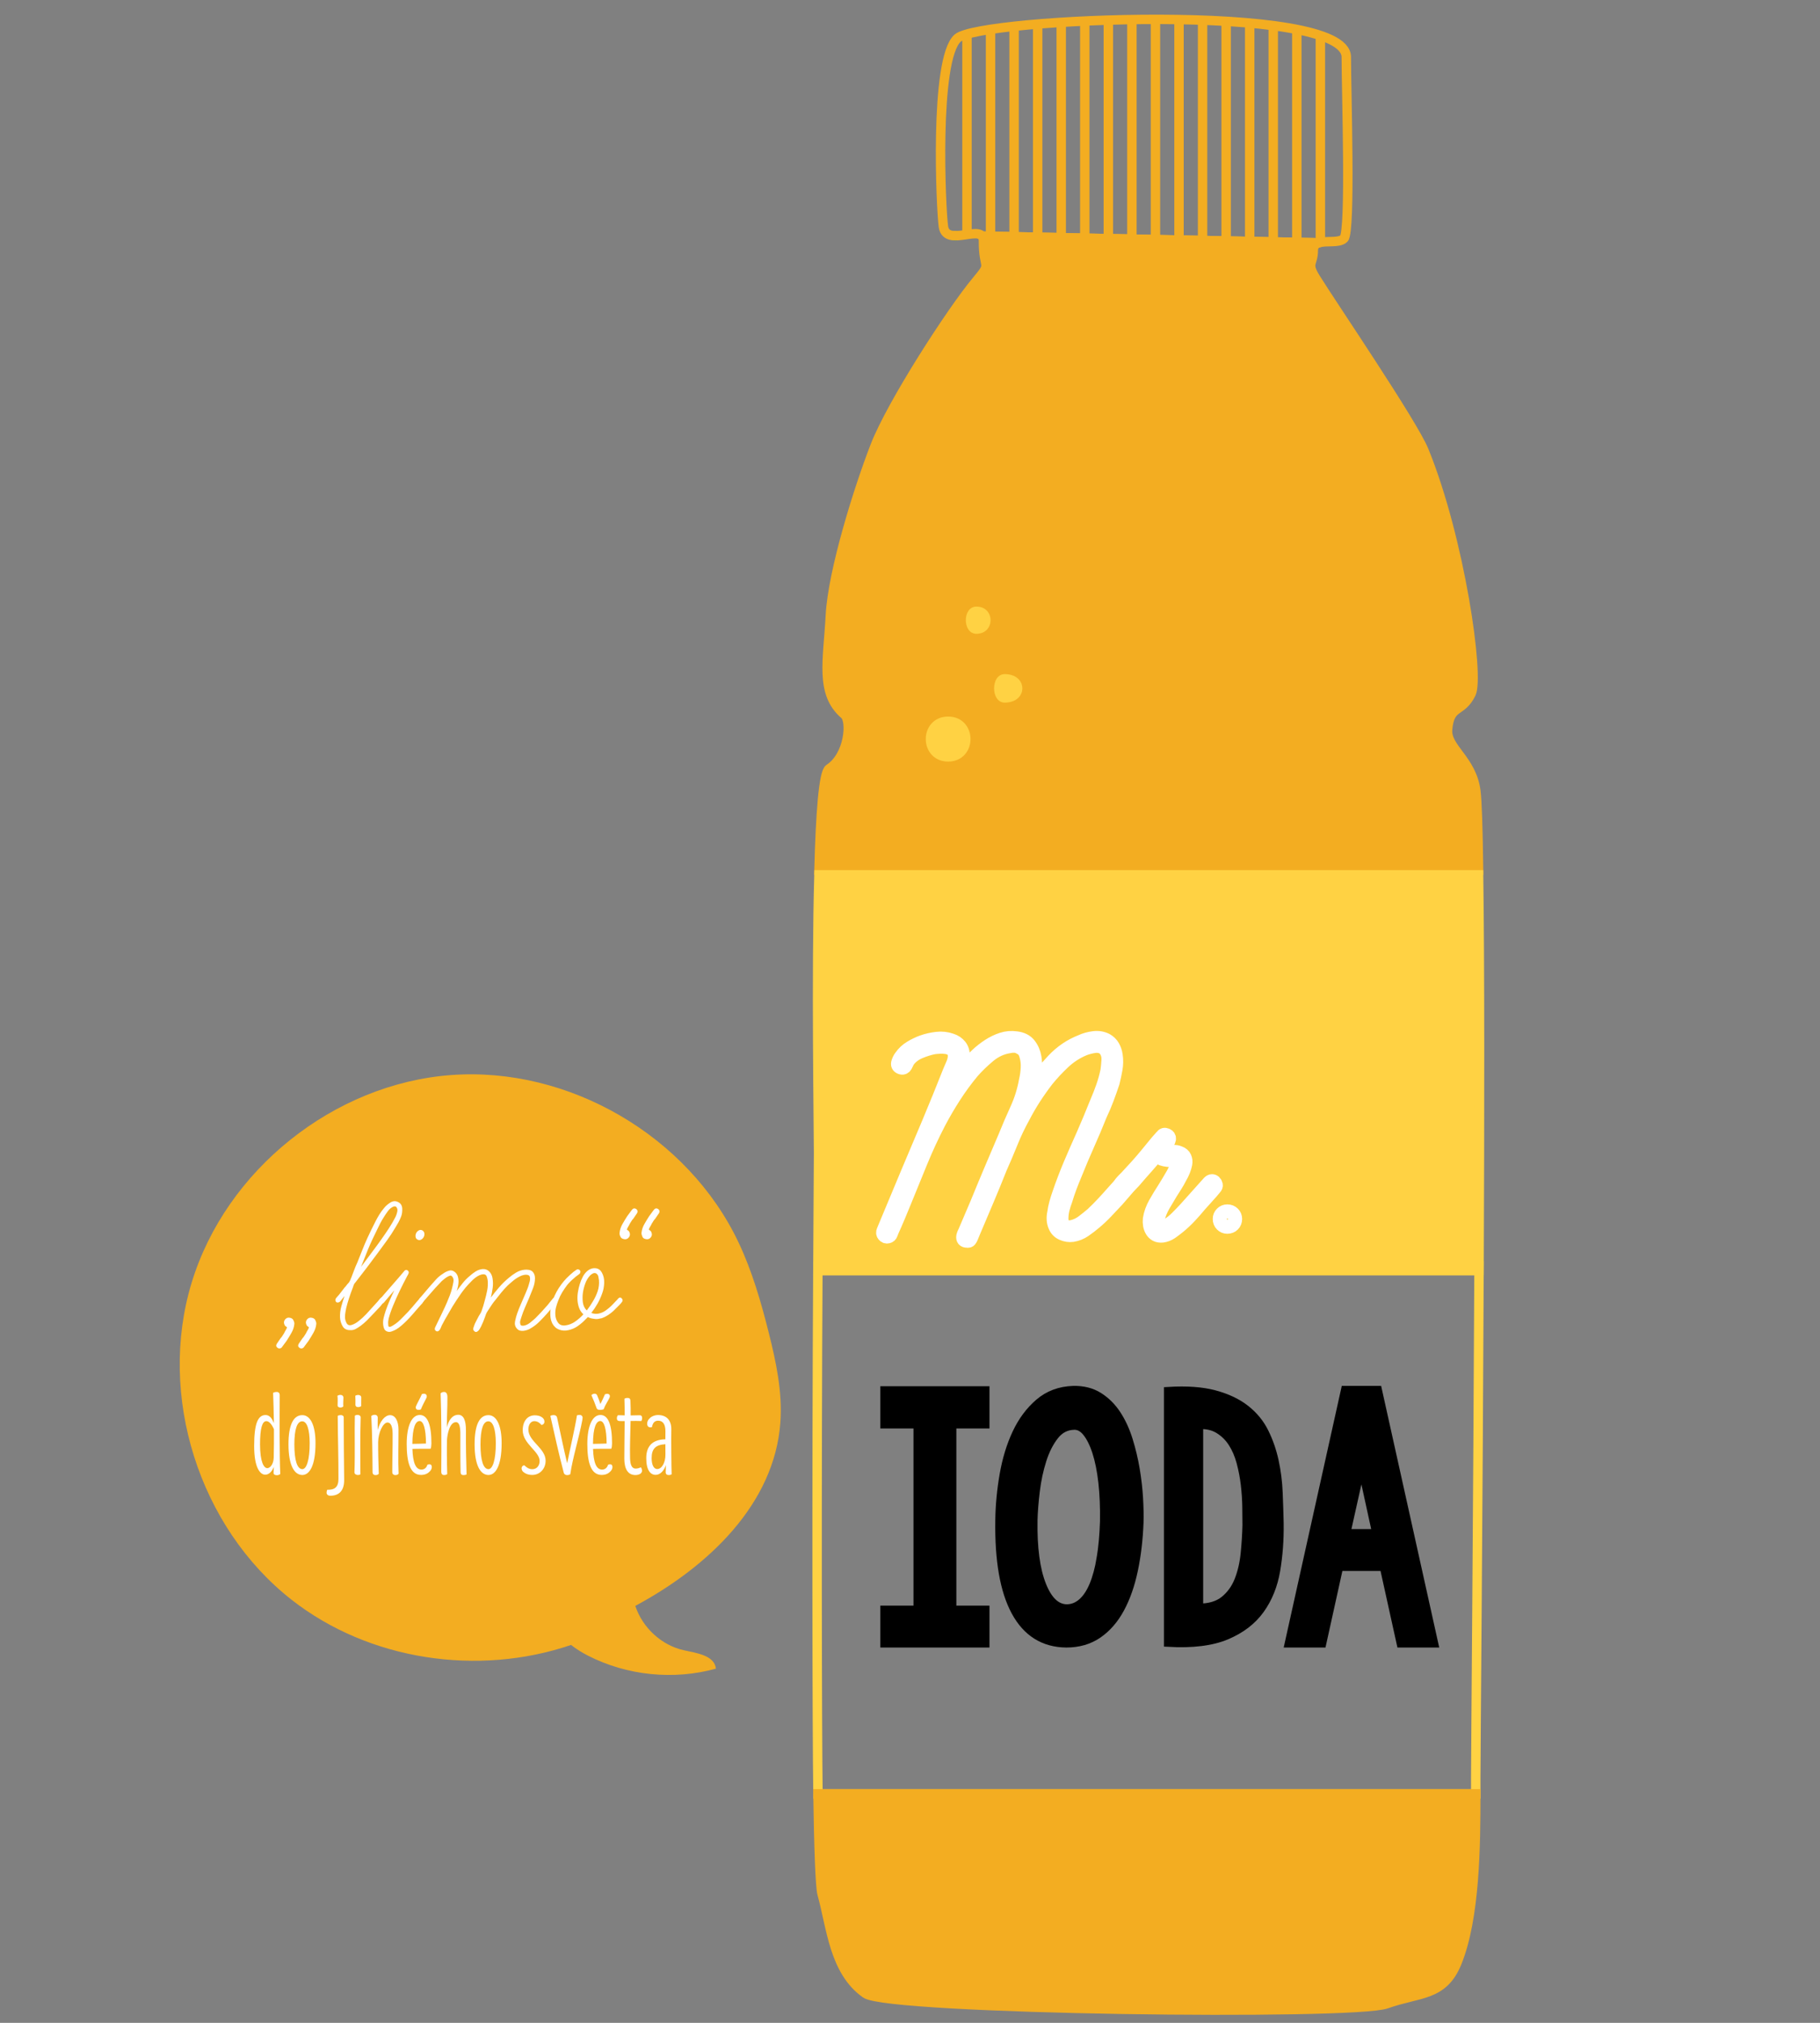 <?xml version="1.0" encoding="UTF-8" standalone="no"?>
<!-- Created with Inkscape (http://www.inkscape.org/) -->

<svg
   xmlns:dc="http://purl.org/dc/elements/1.1/"
   xmlns:cc="http://creativecommons.org/ns#"
   xmlns:rdf="http://www.w3.org/1999/02/22-rdf-syntax-ns#"
   xmlns:svg="http://www.w3.org/2000/svg"
   xmlns="http://www.w3.org/2000/svg"
   version="1.1"
   width="450"
   height="500"
   viewBox="0 0 450 500"
   enable-background="new 0 0 450 500"
   id="svg2">
  <rect x="0" y="0" width="450" height="500" fill="#808080" stroke="none"/>
  <defs
     id="defs4312">
    <clipPath
       id="clipPath248">
      <path
         d="M 0,560 960,560 960,0 0,0 0,560 z"
         id="path250" />
    </clipPath>
    <clipPath
       id="clipPath212">
      <path
         d="M 0,560 960,560 960,0 0,0 0,560 z"
         id="path214" />
    </clipPath>
    <clipPath
       id="clipPath168">
      <path
         d="M 0,560 960,560 960,0 0,0 0,560 z"
         id="path170" />
    </clipPath>
    <clipPath
       id="clipPath140">
      <path
         d="M 0,560 960,560 960,0 0,0 0,560 z"
         id="path142" />
    </clipPath>
    <clipPath
       id="clipPath16">
      <path
         d="M 0,560 960,560 960,0 0,0 0,560 z"
         id="path18" />
    </clipPath>
  </defs>
  <g
     transform="matrix(0.932,0,0,0.932,0.671,-450.379)"
     id="layer1">
    <g
       transform="matrix(1.25,0,0,-1.25,-162.935,1118.992)"
       clip-path="url(#clipPath16)"
       id="g14">
      <g
         transform="translate(348.167,432.167)"
         id="g20">
        <path
           d="M 0,0 C -12.333,-12.5 -15.833,-47.391 -15.833,-63.833"
           id="path22"
           style="fill:none;stroke:#54e900;stroke-width:2;stroke-linecap:butt;stroke-linejoin:miter;stroke-miterlimit:10;stroke-opacity:1;stroke-dasharray:none" />
      </g>
      <g
         transform="translate(316,353)"
         id="g24">
        <path
           d="M 0,0 116,0"
           id="path26"
           style="fill:none;stroke:#54e900;stroke-width:2;stroke-linecap:butt;stroke-linejoin:miter;stroke-miterlimit:10;stroke-opacity:1;stroke-dasharray:none" />
      </g>
      <g
         transform="translate(333.079,458.61)"
         id="g28">
        <path
           d="M 0,0 -1.183,0.024 C -0.816,-0.027 -0.416,-0.028 0,0 z"
           id="path30"
           style="fill:none;stroke:#54e900;stroke-width:2;stroke-linecap:butt;stroke-linejoin:miter;stroke-miterlimit:10;stroke-opacity:1;stroke-dasharray:none" />
      </g>
      <g
         transform="translate(443,340.75)"
         id="g32">
        <path
           d="m 0,0 c -0.854,6.747 -6.373,9.142 -6,13.125 0.5,5.333 2.94,3.322 5,7.562 1.782,3.667 -2.333,32.698 -10,51.532 -2.385,5.858 -19.409,30.821 -23.002,36.623 -2.057,3.322 -0.498,2.9 -0.498,5.9 0,0.915 0.468,1.366 1.157,1.592 l -71.442,1.421 c 0.184,-0.232 0.289,-0.554 0.285,-1.006 -0.061,-6.343 1.964,-4.346 -1.5,-8.499 -5.319,-6.378 -18,-26 -21.5,-35 -3.5,-9 -9,-26.5 -9.5,-36 -0.5,-9.5 -2.25,-16.5 3,-21 1.599,-1.371 0.967,-8.767 -3.25,-11.5 -1.204,-0.78 -1.843,-9.5 -2.165,-21.5 l 139.988,0 C 0.45,-7.75 0.265,-2.093 0,0"
           id="path34"
           style="fill:#f3ad21;fill-opacity:1;fill-rule:nonzero;stroke:none" />
      </g>
      <g
         transform="translate(443,340.75)"
         id="g36">
        <path
           d="m 0,0 c -0.854,6.747 -6.373,9.142 -6,13.125 0.5,5.333 2.94,3.322 5,7.562 1.782,3.667 -2.333,32.698 -10,51.532 -2.385,5.858 -19.409,30.821 -23.002,36.623 -2.057,3.322 -0.498,2.9 -0.498,5.9 0,0.915 0.468,1.366 1.157,1.592 l -71.442,1.421 c 0.184,-0.232 0.289,-0.554 0.285,-1.006 -0.061,-6.343 1.964,-4.346 -1.5,-8.499 -5.319,-6.378 -18,-26 -21.5,-35 -3.5,-9 -9,-26.5 -9.5,-36 -0.5,-9.5 -2.25,-16.5 3,-21 1.599,-1.371 0.967,-8.767 -3.25,-11.5 -1.204,-0.78 -1.843,-9.5 -2.165,-21.5 l 139.988,0 C 0.45,-7.75 0.265,-2.093 0,0 z"
           id="path38"
           style="fill:none;stroke:#f3ad21;stroke-width:2;stroke-linecap:butt;stroke-linejoin:miter;stroke-miterlimit:10;stroke-opacity:1;stroke-dasharray:none" />
      </g>
      <g
         transform="translate(415,458)"
         id="g40">
        <path
           d="m 0,0 c 1.5,1.5 0.5,31.429 0.5,38.5 0,11.75 -77.798,8.231 -82.5,4 -5,-4.5 -3.518,-36.503 -3,-40 0.185,-1.248 0.925,-1.733 1.896,-1.867 l 1.184,-0.024 c 1.99,0.133 4.336,0.906 5.135,-0.102 l 71.442,-1.42 C -3.773,-0.397 -1.043,-1.043 0,0 z"
           id="path42"
           style="fill:none;stroke:#f3ad21;stroke-width:2;stroke-linecap:butt;stroke-linejoin:miter;stroke-miterlimit:10;stroke-opacity:1;stroke-dasharray:none" />
      </g>
      <g
         transform="translate(303.372,128)"
         id="g44">
        <path
           d="m 0,0 139.608,0 c -0.001,2 -0.003,2.397 -0.003,3.51 0,4.943 0.475,57.49 0.698,108.49 L -0.016,112 C -0.292,65 -0.182,13.002 0,0 z"
           id="path46"
           style="fill:none;stroke:#ffd243;stroke-width:2;stroke-linecap:butt;stroke-linejoin:miter;stroke-miterlimit:10;stroke-opacity:1;stroke-dasharray:none" />
      </g>
      <g
         transform="translate(303.585,323)"
         id="g48">
        <path
           d="m 0,0 c -0.606,-21 -0.085,-53.447 -0.085,-59 0,-2.009 -0.068,-11 -0.145,-25 l 140.319,0 c 0.142,33 0.174,65 -0.101,84 L 0,0 z"
           id="path50"
           style="fill:#ffd243;fill-opacity:1;fill-rule:nonzero;stroke:none" />
      </g>
      <g
         transform="translate(303.585,323)"
         id="g52">
        <path
           d="m 0,0 c -0.606,-21 -0.085,-53.447 -0.085,-59 0,-2.009 -0.068,-11 -0.145,-25 l 140.319,0 c 0.142,33 0.174,65 -0.101,84 L 0,0 z"
           id="path54"
           style="fill:none;stroke:#ffd243;stroke-width:2;stroke-linecap:butt;stroke-linejoin:miter;stroke-miterlimit:10;stroke-opacity:1;stroke-dasharray:none" />
      </g>
      <g
         transform="translate(304.25,106.75)"
         id="g56">
        <path
           d="m 0,0 c 1.956,-7 2.5,-16.375 9.25,-21.125 4.941,-3.477 103.5,-4.687 110.5,-2.187 7,2.5 12.056,1.508 15,8.781 3.839,9.484 3.987,24.781 3.98,35.781 l -139.608,0 C -0.708,10.25 -0.43,1.54 0,0"
           id="path58"
           style="fill:#f3ad21;fill-opacity:1;fill-rule:nonzero;stroke:none" />
      </g>
      <g
         transform="translate(304.25,106.75)"
         id="g60">
        <path
           d="m 0,0 c 1.956,-7 2.5,-16.375 9.25,-21.125 4.941,-3.477 103.5,-4.687 110.5,-2.187 7,2.5 12.056,1.508 15,8.781 3.839,9.484 3.987,24.781 3.98,35.781 l -139.608,0 C -0.708,10.25 -0.43,1.54 0,0 z"
           id="path62"
           style="fill:none;stroke:#f3ad21;stroke-width:2;stroke-linecap:butt;stroke-linejoin:miter;stroke-miterlimit:10;stroke-opacity:1;stroke-dasharray:none" />
      </g>
      <g
         transform="translate(335,502)"
         id="g64">
        <path
           d="M 0,0 0,-43"
           id="path66"
           style="fill:none;stroke:#f3ad21;stroke-width:2;stroke-linecap:butt;stroke-linejoin:miter;stroke-miterlimit:10;stroke-opacity:1;stroke-dasharray:none" />
      </g>
      <g
         transform="translate(340,502)"
         id="g68">
        <path
           d="M 0,0 0,-44"
           id="path70"
           style="fill:none;stroke:#f3ad21;stroke-width:2;stroke-linecap:butt;stroke-linejoin:miter;stroke-miterlimit:10;stroke-opacity:1;stroke-dasharray:none" />
      </g>
      <g
         transform="translate(345,503)"
         id="g72">
        <path
           d="M 0,0 0,-45"
           id="path74"
           style="fill:none;stroke:#f3ad21;stroke-width:2;stroke-linecap:butt;stroke-linejoin:miter;stroke-miterlimit:10;stroke-opacity:1;stroke-dasharray:none" />
      </g>
      <g
         transform="translate(350,504)"
         id="g76">
        <path
           d="M 0,0 0,-46"
           id="path78"
           style="fill:none;stroke:#f3ad21;stroke-width:2;stroke-linecap:butt;stroke-linejoin:miter;stroke-miterlimit:10;stroke-opacity:1;stroke-dasharray:none" />
      </g>
      <g
         transform="translate(355,504)"
         id="g80">
        <path
           d="M 0,0 0,-46"
           id="path82"
           style="fill:none;stroke:#f3ad21;stroke-width:2;stroke-linecap:butt;stroke-linejoin:miter;stroke-miterlimit:10;stroke-opacity:1;stroke-dasharray:none" />
      </g>
      <g
         transform="translate(360,504)"
         id="g84">
        <path
           d="M 0,0 0,-46"
           id="path86"
           style="fill:none;stroke:#f3ad21;stroke-width:2;stroke-linecap:butt;stroke-linejoin:miter;stroke-miterlimit:10;stroke-opacity:1;stroke-dasharray:none" />
      </g>
      <g
         transform="translate(365,504)"
         id="g88">
        <path
           d="M 0,0 0,-46"
           id="path90"
           style="fill:none;stroke:#f3ad21;stroke-width:2;stroke-linecap:butt;stroke-linejoin:miter;stroke-miterlimit:10;stroke-opacity:1;stroke-dasharray:none" />
      </g>
      <g
         transform="translate(370,504)"
         id="g92">
        <path
           d="M 0,0 0,-46"
           id="path94"
           style="fill:none;stroke:#f3ad21;stroke-width:2;stroke-linecap:butt;stroke-linejoin:miter;stroke-miterlimit:10;stroke-opacity:1;stroke-dasharray:none" />
      </g>
      <g
         transform="translate(375,504)"
         id="g96">
        <path
           d="M 0,0 0,-46"
           id="path98"
           style="fill:none;stroke:#f3ad21;stroke-width:2;stroke-linecap:butt;stroke-linejoin:miter;stroke-miterlimit:10;stroke-opacity:1;stroke-dasharray:none" />
      </g>
      <g
         transform="translate(380,504)"
         id="g100">
        <path
           d="M 0,0 0,-46"
           id="path102"
           style="fill:none;stroke:#f3ad21;stroke-width:2;stroke-linecap:butt;stroke-linejoin:miter;stroke-miterlimit:10;stroke-opacity:1;stroke-dasharray:none" />
      </g>
      <g
         transform="translate(385,504)"
         id="g104">
        <path
           d="M 0,0 0,-46"
           id="path106"
           style="fill:none;stroke:#f3ad21;stroke-width:2;stroke-linecap:butt;stroke-linejoin:miter;stroke-miterlimit:10;stroke-opacity:1;stroke-dasharray:none" />
      </g>
      <g
         transform="translate(390,504)"
         id="g108">
        <path
           d="M 0,0 0,-47"
           id="path110"
           style="fill:none;stroke:#f3ad21;stroke-width:2;stroke-linecap:butt;stroke-linejoin:miter;stroke-miterlimit:10;stroke-opacity:1;stroke-dasharray:none" />
      </g>
      <g
         transform="translate(395,504)"
         id="g112">
        <path
           d="M 0,0 0,-47"
           id="path114"
           style="fill:none;stroke:#f3ad21;stroke-width:2;stroke-linecap:butt;stroke-linejoin:miter;stroke-miterlimit:10;stroke-opacity:1;stroke-dasharray:none" />
      </g>
      <g
         transform="translate(400,503)"
         id="g116">
        <path
           d="M 0,0 0,-46"
           id="path118"
           style="fill:none;stroke:#f3ad21;stroke-width:2;stroke-linecap:butt;stroke-linejoin:miter;stroke-miterlimit:10;stroke-opacity:1;stroke-dasharray:none" />
      </g>
      <g
         transform="translate(405,502)"
         id="g120">
        <path
           d="M 0,0 0,-45"
           id="path122"
           style="fill:none;stroke:#f3ad21;stroke-width:2;stroke-linecap:butt;stroke-linejoin:miter;stroke-miterlimit:10;stroke-opacity:1;stroke-dasharray:none" />
      </g>
      <g
         transform="translate(410,501)"
         id="g124">
        <path
           d="M 0,0 0,-44"
           id="path126"
           style="fill:none;stroke:#f3ad21;stroke-width:2;stroke-linecap:butt;stroke-linejoin:miter;stroke-miterlimit:10;stroke-opacity:1;stroke-dasharray:none" />
      </g>
      <g
         transform="translate(292.909,225.911)"
         id="g128">
        <path
           d="m 0,0 c -1.644,6.535 -3.528,13.048 -6.418,19.135 -10.716,22.576 -36.056,37.312 -60.978,35.463 -24.921,-1.85 -47.807,-20.167 -55.074,-44.077 -7.266,-23.91 1.56,-51.863 21.238,-67.267 16.453,-12.879 39.599,-16.278 59.292,-9.569 1.118,-0.88 2.35,-1.639 3.586,-2.27 8.292,-4.24 18.187,-5.245 27.163,-2.759 -0.309,2.795 -4.043,3.299 -6.791,3.899 -4.766,1.041 -8.8,4.799 -10.323,9.415 15.513,8.325 29.515,21.616 30.786,38.868 C 2.956,-12.71 1.578,-6.274 0,0"
           id="path130"
           style="fill:#f3ad21;fill-opacity:1;fill-rule:nonzero;stroke:none" />
      </g>
    </g>
    <g
       transform="matrix(1.25,0,0,-1.25,-162.935,1118.992)"
       clip-path="url(#clipPath140)"
       id="g138">
      <g
         transform="translate(338.774,160.047)"
         id="g144"
         style="fill:#000000;fill-opacity:1">
        <path
           d="m 0,0 0,6.891 -7.031,0 0,39.586 7.031,0 0,6.961 -21.164,0 0,-6.961 7.031,0 0,-39.586 -7.031,0 0,-6.891 L 0,0 z"
           id="path146"
           style="fill:#000000;fill-opacity:1;stroke:#000000;stroke-width:2;stroke-linecap:butt;stroke-linejoin:miter;stroke-miterlimit:10;stroke-opacity:1;stroke-dasharray:none" />
      </g>
      <g
         transform="translate(371.364,190.774)"
         id="g148"
         style="fill:#000000;fill-opacity:1">
        <path
           d="m 0,0 c -0.118,1.969 -0.352,3.996 -0.703,6.082 -0.352,2.085 -0.844,4.148 -1.477,6.188 -0.633,2.039 -1.466,3.843 -2.496,5.414 -1.032,1.569 -2.297,2.823 -3.797,3.761 -1.501,0.937 -3.281,1.383 -5.343,1.336 -2.813,-0.094 -5.204,-0.984 -7.172,-2.672 -1.969,-1.687 -3.563,-3.832 -4.782,-6.433 -1.219,-2.602 -2.109,-5.52 -2.671,-8.754 -0.563,-3.235 -0.869,-6.422 -0.914,-9.563 -0.141,-8.531 0.984,-15 3.375,-19.406 2.39,-4.407 5.952,-6.633 10.687,-6.68 2.577,0 4.804,0.644 6.68,1.934 1.874,1.289 3.433,3.082 4.675,5.379 1.242,2.296 2.191,5.003 2.848,8.121 0.656,3.117 1.055,6.48 1.195,10.09 C 0.151,-3.704 0.116,-1.969 0,0 z m -7.84,-12.727 c -0.376,-2.297 -0.903,-4.253 -1.582,-5.871 -0.68,-1.617 -1.512,-2.847 -2.496,-3.691 -0.984,-0.844 -2.086,-1.266 -3.305,-1.266 -2.25,0.047 -4.032,1.734 -5.343,5.063 -1.313,3.327 -1.923,7.921 -1.829,13.781 0.046,1.828 0.211,3.902 0.493,6.223 0.281,2.32 0.749,4.511 1.406,6.574 0.656,2.062 1.535,3.797 2.637,5.203 1.1,1.406 2.496,2.132 4.183,2.18 1.03,0.046 1.957,-0.434 2.778,-1.442 0.819,-1.008 1.522,-2.414 2.109,-4.218 0.585,-1.806 1.019,-3.962 1.301,-6.469 0.281,-2.508 0.397,-5.262 0.351,-8.262 -0.094,-2.907 -0.328,-5.508 -0.703,-7.805 z"
           id="path150"
           style="fill:#000000;fill-opacity:1;stroke:#000000;stroke-width:2;stroke-linecap:butt;stroke-linejoin:miter;stroke-miterlimit:10;stroke-opacity:1;stroke-dasharray:none" />
      </g>
      <g
         transform="translate(377.798,160.188)"
         id="g152"
         style="fill:#000000;fill-opacity:1">
        <path
           d="m 0,0 c 5.062,-0.281 9.128,0.222 12.199,1.512 3.07,1.288 5.449,3.105 7.137,5.449 1.687,2.343 2.8,5.098 3.34,8.262 0.538,3.164 0.784,6.48 0.738,9.949 -0.047,2.109 -0.118,4.3 -0.211,6.574 -0.095,2.273 -0.376,4.488 -0.844,6.645 -0.469,2.155 -1.172,4.183 -2.109,6.082 C 19.312,46.371 17.976,48 16.242,49.359 14.507,50.718 12.328,51.75 9.703,52.453 7.077,53.156 3.843,53.39 0,53.156 L 0,0 z m 6.328,46.055 c 0.141,0 0.187,0.011 0.141,0.035 -0.048,0.023 -0.106,0.046 -0.176,0.07 -0.07,0.023 -0.118,0.035 -0.141,0.035 l 0.176,0 c 1.688,0.094 3.129,-0.223 4.324,-0.949 1.196,-0.727 2.18,-1.687 2.953,-2.883 0.774,-1.195 1.372,-2.578 1.793,-4.148 0.422,-1.571 0.727,-3.164 0.914,-4.781 0.187,-1.618 0.292,-3.177 0.317,-4.676 0.023,-1.501 0.035,-2.813 0.035,-3.938 C 16.617,22.852 16.488,20.824 16.277,18.738 16.066,16.652 15.62,14.753 14.941,13.043 14.261,11.332 13.242,9.925 11.883,8.824 10.522,7.722 8.671,7.172 6.328,7.172 l 0,38.883 z"
           id="path154"
           style="fill:#000000;fill-opacity:1;stroke:#000000;stroke-width:2;stroke-linecap:butt;stroke-linejoin:miter;stroke-miterlimit:10;stroke-opacity:1;stroke-dasharray:none" />
      </g>
      <g
         transform="translate(422.095,213.555)"
         id="g156"
         style="fill:#000000;fill-opacity:1">
        <path
           d="m 0,0 -6.75,0 -11.883,-53.508 6.82,0 3.586,16.242 9.704,0 3.585,-16.242 6.821,0 L 0,0 z m -3.375,-15.258 3.305,-15.117 -6.68,0 3.375,15.117 z"
           id="path158"
           style="fill:#000000;fill-opacity:1;stroke:#000000;stroke-width:2;stroke-linecap:butt;stroke-linejoin:miter;stroke-miterlimit:10;stroke-opacity:1;stroke-dasharray:none" />
      </g>
    </g>
    <g
       transform="matrix(1.25,0,0,-1.25,-162.935,1118.992)"
       clip-path="url(#clipPath168)"
       id="g166">
      <g
         transform="translate(368.783,257.474)"
         id="g172">
        <path
           d="m 0,0 c -0.336,0.288 -0.625,0.324 -0.864,0.108 -0.241,-0.216 -0.48,-0.444 -0.72,-0.684 l -1.296,-1.44 c -0.673,-0.769 -1.368,-1.537 -2.088,-2.304 -0.72,-0.768 -1.465,-1.512 -2.232,-2.232 -0.624,-0.529 -1.285,-1.056 -1.98,-1.584 -0.696,-0.529 -1.452,-0.889 -2.268,-1.08 -0.385,-0.097 -0.768,-0.097 -1.152,0 -0.385,0.095 -0.696,0.335 -0.936,0.72 -0.097,0.144 -0.156,0.311 -0.18,0.504 -0.025,0.191 -0.036,0.384 -0.036,0.576 0,0.671 0.083,1.343 0.252,2.016 0.167,0.671 0.371,1.319 0.612,1.944 0.288,0.959 0.599,1.883 0.936,2.772 0.335,0.888 0.695,1.788 1.08,2.7 0.864,2.16 1.751,4.259 2.664,6.3 0.911,2.039 1.8,4.14 2.664,6.3 0.527,1.104 1.008,2.232 1.44,3.384 0.432,1.152 0.839,2.304 1.224,3.456 0.239,0.96 0.443,1.919 0.612,2.88 0.167,0.959 0.18,1.919 0.036,2.88 -0.097,0.672 -0.3,1.284 -0.612,1.836 -0.313,0.551 -0.756,0.995 -1.332,1.332 -0.817,0.432 -1.717,0.587 -2.7,0.468 -0.984,-0.121 -1.884,-0.373 -2.7,-0.756 -2.209,-0.864 -4.153,-2.185 -5.832,-3.96 -1.681,-1.777 -3.168,-3.625 -4.464,-5.544 0.191,0.864 0.348,1.86 0.468,2.988 0.119,1.127 0.095,2.196 -0.072,3.204 -0.169,1.008 -0.552,1.896 -1.152,2.664 -0.601,0.767 -1.501,1.224 -2.7,1.368 -1.056,0.144 -2.065,0.059 -3.024,-0.252 -0.961,-0.313 -1.884,-0.756 -2.772,-1.332 -0.889,-0.576 -1.717,-1.224 -2.484,-1.944 -0.768,-0.72 -1.465,-1.44 -2.088,-2.16 -1.105,-1.249 -2.113,-2.545 -3.024,-3.888 l 1.224,3.096 c 0.191,0.432 0.36,0.864 0.504,1.296 0.144,0.432 0.24,0.911 0.288,1.44 0.047,0.816 -0.156,1.512 -0.612,2.088 -0.457,0.576 -1.069,0.983 -1.836,1.224 -0.961,0.335 -1.969,0.443 -3.024,0.324 -1.056,-0.121 -2.064,-0.349 -3.024,-0.684 -0.817,-0.288 -1.645,-0.684 -2.484,-1.188 -0.84,-0.504 -1.524,-1.141 -2.052,-1.908 -0.241,-0.288 -0.445,-0.684 -0.612,-1.188 -0.169,-0.504 -0.012,-0.853 0.468,-1.044 0.239,-0.097 0.443,-0.108 0.612,-0.036 0.167,0.072 0.299,0.191 0.396,0.36 0.096,0.167 0.191,0.36 0.288,0.576 0.096,0.216 0.191,0.396 0.288,0.54 0.623,0.816 1.451,1.44 2.484,1.872 1.032,0.432 2.027,0.743 2.988,0.936 0.335,0.047 0.756,0.083 1.26,0.108 0.504,0.024 0.983,0 1.44,-0.072 0.456,-0.072 0.852,-0.241 1.188,-0.504 0.335,-0.265 0.528,-0.637 0.576,-1.116 0.047,-0.576 -0.061,-1.188 -0.324,-1.836 -0.264,-0.648 -0.516,-1.236 -0.756,-1.764 -1.44,-3.649 -2.905,-7.248 -4.392,-10.8 C -43.32,9.407 -44.833,5.832 -46.368,2.232 L -51.12,-9.144 c -0.097,-0.241 -0.216,-0.529 -0.36,-0.864 -0.144,-0.337 -0.121,-0.624 0.072,-0.864 0.24,-0.288 0.515,-0.396 0.828,-0.324 0.311,0.072 0.515,0.252 0.612,0.54 l 0.216,0.576 c 0.479,1.055 0.936,2.099 1.368,3.132 0.432,1.031 0.864,2.075 1.296,3.132 1.152,2.832 2.304,5.652 3.456,8.46 1.152,2.808 2.423,5.555 3.816,8.244 1.008,1.919 2.099,3.791 3.276,5.616 1.176,1.824 2.459,3.575 3.852,5.256 1.008,1.152 2.171,2.279 3.492,3.384 1.32,1.104 2.772,1.775 4.356,2.016 0.383,0.095 0.779,0.132 1.188,0.108 0.407,-0.025 0.803,-0.157 1.188,-0.396 0.383,-0.192 0.672,-0.432 0.864,-0.72 0.191,-0.288 0.335,-0.625 0.432,-1.008 0.24,-0.817 0.335,-1.681 0.288,-2.592 -0.048,-0.912 -0.169,-1.777 -0.36,-2.592 -0.385,-2.16 -1.02,-4.212 -1.908,-6.156 -0.889,-1.944 -1.74,-3.924 -2.556,-5.94 -1.008,-2.352 -2.005,-4.693 -2.988,-7.02 -0.984,-2.329 -1.956,-4.669 -2.916,-7.02 l -2.52,-5.904 c -0.097,-0.192 -0.18,-0.373 -0.252,-0.54 -0.072,-0.169 -0.133,-0.349 -0.18,-0.54 -0.097,-0.625 0.167,-0.936 0.792,-0.936 0.24,-0.049 0.419,0 0.54,0.144 0.119,0.144 0.227,0.335 0.324,0.576 l 0.504,1.224 c 0.96,2.256 1.908,4.487 2.844,6.696 0.936,2.207 1.86,4.464 2.772,6.768 0.816,1.823 1.595,3.66 2.34,5.508 0.744,1.847 1.595,3.636 2.556,5.364 0.72,1.392 1.5,2.736 2.34,4.032 0.839,1.296 1.739,2.567 2.7,3.816 1.055,1.296 2.22,2.544 3.492,3.744 1.271,1.199 2.7,2.135 4.284,2.808 0.335,0.144 0.731,0.275 1.188,0.396 0.456,0.119 0.9,0.204 1.332,0.252 0.432,0.047 0.852,0 1.26,-0.144 0.407,-0.144 0.731,-0.385 0.972,-0.72 0.432,-0.624 0.623,-1.345 0.576,-2.16 -0.048,-0.817 -0.12,-1.561 -0.216,-2.232 -0.241,-1.152 -0.552,-2.281 -0.936,-3.384 -0.385,-1.105 -0.817,-2.209 -1.296,-3.312 -0.48,-1.2 -0.961,-2.376 -1.44,-3.528 -0.48,-1.152 -0.984,-2.329 -1.512,-3.528 -0.913,-2.016 -1.8,-4.044 -2.664,-6.084 -0.864,-2.041 -1.656,-4.117 -2.376,-6.228 -0.241,-0.673 -0.457,-1.357 -0.648,-2.052 -0.192,-0.696 -0.336,-1.404 -0.432,-2.124 -0.097,-0.432 -0.133,-0.889 -0.108,-1.368 0.023,-0.48 0.132,-0.936 0.324,-1.368 0.288,-0.72 0.792,-1.236 1.512,-1.548 0.72,-0.313 1.44,-0.421 2.16,-0.324 0.911,0.144 1.751,0.479 2.52,1.008 0.767,0.528 1.487,1.08 2.16,1.656 0.864,0.72 1.679,1.487 2.448,2.304 0.767,0.816 1.536,1.631 2.304,2.448 0.239,0.288 0.479,0.563 0.72,0.828 0.24,0.263 0.479,0.54 0.72,0.828 0.191,0.239 0.396,0.479 0.612,0.72 0.216,0.24 0.252,0.504 0.108,0.792 L 0,0 z"
           id="path174"
           style="fill:none;stroke:#ffffff;stroke-width:3;stroke-linecap:butt;stroke-linejoin:miter;stroke-miterlimit:10;stroke-opacity:1;stroke-dasharray:none" />
      </g>
      <g
         transform="translate(386.422,257.69)"
         id="g176">
        <path
           d="m 0,0 -4.968,-5.544 c -0.624,-0.673 -1.249,-1.321 -1.872,-1.944 -0.624,-0.624 -1.321,-1.177 -2.088,-1.656 -0.192,-0.097 -0.421,-0.216 -0.684,-0.36 -0.264,-0.144 -0.516,-0.169 -0.756,-0.072 -0.384,0.096 -0.588,0.36 -0.612,0.792 -0.024,0.432 -0.012,0.792 0.036,1.08 0.24,1.008 0.623,1.968 1.152,2.88 0.528,0.911 1.055,1.8 1.584,2.664 0.335,0.528 0.672,1.056 1.008,1.584 0.335,0.528 0.648,1.08 0.936,1.656 0.576,0.96 0.96,1.92 1.152,2.88 0.096,0.479 0.048,0.936 -0.144,1.368 -0.192,0.432 -0.552,0.744 -1.08,0.936 -0.432,0.191 -0.876,0.263 -1.332,0.216 -0.457,-0.048 -0.925,-0.048 -1.404,0 -0.241,0.047 -0.372,0.096 -0.396,0.144 -0.025,0.047 -0.012,0.168 0.036,0.36 0,0.144 0.024,0.276 0.072,0.396 0.047,0.12 0.096,0.252 0.144,0.396 0.096,0.24 0.216,0.479 0.36,0.72 0.144,0.24 0.24,0.479 0.288,0.72 0.047,0.384 -0.12,0.659 -0.504,0.828 -0.385,0.167 -0.696,0.083 -0.936,-0.252 L -11.088,8.568 -13.392,5.76 C -14.064,4.943 -14.749,4.151 -15.444,3.384 -16.14,2.616 -16.848,1.847 -17.568,1.08 l -0.54,-0.54 c -0.216,-0.216 -0.421,-0.444 -0.612,-0.684 -0.192,-0.241 -0.288,-0.481 -0.288,-0.72 0,-0.24 0.144,-0.432 0.432,-0.576 0.24,-0.144 0.456,-0.169 0.648,-0.072 0.191,0.095 0.384,0.24 0.576,0.432 l 1.368,1.44 c 0.816,0.96 1.644,1.908 2.484,2.844 0.839,0.936 1.667,1.908 2.484,2.916 0.191,-0.529 0.492,-0.864 0.9,-1.008 0.408,-0.144 0.852,-0.241 1.332,-0.288 0.191,0 0.576,0.011 1.152,0.036 0.576,0.024 0.888,-0.084 0.936,-0.324 C -6.648,4.104 -6.744,3.647 -6.984,3.168 -7.225,2.688 -7.44,2.256 -7.632,1.872 -7.968,1.296 -8.292,0.744 -8.604,0.216 -8.917,-0.312 -9.241,-0.84 -9.576,-1.368 c -0.624,-0.961 -1.236,-1.969 -1.836,-3.024 -0.601,-1.056 -0.997,-2.16 -1.188,-3.312 -0.048,-0.432 -0.036,-0.864 0.036,-1.296 0.072,-0.432 0.216,-0.828 0.432,-1.188 0.216,-0.36 0.504,-0.637 0.864,-0.828 0.36,-0.192 0.803,-0.264 1.332,-0.216 0.672,0.096 1.284,0.336 1.836,0.72 0.551,0.384 1.091,0.792 1.62,1.224 0.816,0.672 1.584,1.392 2.304,2.16 0.72,0.767 1.415,1.559 2.088,2.376 l 2.52,2.808 0.72,0.864 c 0.191,0.191 0.264,0.396 0.216,0.612 C 1.32,-0.252 1.224,-0.072 1.08,0.072 0.936,0.216 0.768,0.288 0.576,0.288 0.384,0.288 0.191,0.191 0,0 z"
           id="path178"
           style="fill:none;stroke:#ffffff;stroke-width:3;stroke-linecap:butt;stroke-linejoin:miter;stroke-miterlimit:10;stroke-opacity:1;stroke-dasharray:none" />
      </g>
      <g
         transform="translate(391.426,251.102)"
         id="g180">
        <path
           d="M 0,0 C -0.313,0.312 -0.709,0.468 -1.188,0.468 -1.62,0.468 -1.993,0.312 -2.304,0 c -0.313,-0.313 -0.468,-0.684 -0.468,-1.116 0,-0.481 0.155,-0.877 0.468,-1.188 0.311,-0.313 0.684,-0.468 1.116,-0.468 0.479,0 0.875,0.155 1.188,0.468 0.312,0.311 0.468,0.707 0.468,1.188 C 0.468,-0.684 0.312,-0.313 0,0 z"
           id="path182"
           style="fill:none;stroke:#ffffff;stroke-width:3;stroke-linecap:butt;stroke-linejoin:miter;stroke-miterlimit:10;stroke-opacity:1;stroke-dasharray:none" />
      </g>
      <g
         transform="translate(331,355.572)"
         id="g188">
        <path
           d="M 0,0 C -5,0 -5,-7.553 0,-7.553 5,-7.553 5,0 0,0"
           id="path190"
           style="fill:#ffd243;fill-opacity:1;fill-rule:nonzero;stroke:none" />
      </g>
      <g
         transform="translate(331,355.572)"
         id="g192">
        <path
           d="M 0,0 C -5,0 -5,-7.553 0,-7.553 5,-7.553 5,0 0,0 z"
           id="path194"
           style="fill:none;stroke:#ffd243;stroke-width:2;stroke-linecap:butt;stroke-linejoin:miter;stroke-miterlimit:10;stroke-opacity:1;stroke-dasharray:none" />
      </g>
      <g
         transform="translate(343,365.577)"
         id="g196">
        <path
           d="M 0,0 C -3,0 -3,-6.05 0,-6.05 5,-6.05 5,0 0,0"
           id="path198"
           style="fill:#ffd243;fill-opacity:1;fill-rule:nonzero;stroke:none" />
      </g>
      <g
         transform="translate(337,379.905)"
         id="g200">
        <path
           d="M 0,0 C -3,0 -3,-5.775 0,-5.775 4,-5.775 4,0 0,0"
           id="path202"
           style="fill:#ffd243;fill-opacity:1;fill-rule:nonzero;stroke:none" />
      </g>
    </g>
    <g
       transform="matrix(1.25,0,0,-1.25,-162.935,1118.992)"
       clip-path="url(#clipPath212)"
       id="g210"
       style="fill:#ffffff;fill-opacity:1">
      <g
         transform="translate(192.241,227.923)"
         id="g216"
         style="fill:#ffffff;fill-opacity:1;stroke:none">
        <path
           d="M 0,0 C -0.032,0.192 -0.112,0.408 -0.24,0.648 -0.368,0.888 -0.624,1.04 -1.008,1.104 -1.392,1.168 -1.712,1.04 -1.968,0.72 -2.225,0.4 -2.272,0.048 -2.112,-0.336 c 0.064,-0.192 0.16,-0.32 0.288,-0.384 l 0.24,-0.192 c 0.032,-0.032 0.032,-0.08 0,-0.144 -0.096,-0.224 -0.2,-0.424 -0.312,-0.6 C -2.008,-1.832 -2.096,-2 -2.16,-2.16 -2.288,-2.352 -2.408,-2.544 -2.52,-2.736 -2.632,-2.928 -2.768,-3.104 -2.928,-3.264 l -0.816,-1.2 c -0.192,-0.352 -0.112,-0.64 0.24,-0.864 0.16,-0.096 0.328,-0.12 0.504,-0.072 0.176,0.048 0.312,0.152 0.408,0.312 0.16,0.224 0.32,0.44 0.48,0.648 0.16,0.209 0.32,0.424 0.48,0.648 0.352,0.544 0.696,1.111 1.032,1.704 0.336,0.592 0.536,1.208 0.6,1.848 L 0,0 z M 4.656,0 C 4.624,0.192 4.543,0.408 4.416,0.648 4.288,0.888 4.032,1.04 3.648,1.104 3.264,1.168 2.944,1.04 2.688,0.72 2.432,0.4 2.384,0.048 2.544,-0.336 2.608,-0.528 2.704,-0.656 2.832,-0.72 l 0.24,-0.192 c 0.032,-0.032 0.032,-0.08 0,-0.144 C 2.976,-1.28 2.872,-1.48 2.76,-1.656 2.647,-1.832 2.56,-2 2.496,-2.16 2.368,-2.352 2.248,-2.544 2.136,-2.736 2.023,-2.928 1.888,-3.104 1.728,-3.264 l -0.816,-1.2 c -0.192,-0.352 -0.113,-0.64 0.24,-0.864 0.16,-0.096 0.328,-0.12 0.504,-0.072 0.176,0.048 0.312,0.152 0.408,0.312 0.16,0.224 0.32,0.44 0.48,0.648 0.16,0.209 0.32,0.424 0.48,0.648 0.352,0.544 0.696,1.111 1.032,1.704 0.336,0.592 0.536,1.208 0.6,1.848 l 0,0.24 z"
           id="path218"
           style="fill:#ffffff;fill-opacity:1;stroke:none" />
      </g>
      <g
         transform="translate(212.617,253.459)"
         id="g220"
         style="fill:#ffffff;fill-opacity:1;stroke:none">
        <path
           d="m 0,0 c -0.56,-0.353 -1,-0.737 -1.32,-1.152 -0.384,-0.449 -0.728,-0.92 -1.032,-1.416 -0.304,-0.496 -0.584,-1.001 -0.84,-1.512 -0.288,-0.576 -0.576,-1.152 -0.864,-1.728 -0.288,-0.576 -0.56,-1.152 -0.816,-1.728 -0.384,-0.833 -0.744,-1.68 -1.08,-2.544 -0.336,-0.864 -0.68,-1.728 -1.032,-2.592 -0.256,-0.545 -0.488,-1.097 -0.696,-1.656 -0.208,-0.56 -0.424,-1.128 -0.648,-1.704 -0.065,-0.096 -0.104,-0.192 -0.12,-0.288 -0.016,-0.096 -0.056,-0.177 -0.12,-0.24 -0.032,-0.096 -0.08,-0.192 -0.144,-0.288 -0.064,-0.096 -0.128,-0.176 -0.192,-0.24 -0.16,-0.161 -0.296,-0.32 -0.408,-0.48 -0.112,-0.161 -0.248,-0.32 -0.408,-0.48 l -1.152,-1.488 c -0.128,-0.161 -0.304,-0.36 -0.528,-0.6 -0.224,-0.24 -0.305,-0.473 -0.24,-0.696 0.064,-0.257 0.208,-0.384 0.432,-0.384 0.224,0 0.416,0.079 0.576,0.24 0.16,0.192 0.312,0.384 0.456,0.576 0.144,0.192 0.296,0.384 0.456,0.576 -0.257,-0.737 -0.488,-1.488 -0.696,-2.256 -0.209,-0.768 -0.296,-1.536 -0.264,-2.304 0.032,-0.64 0.208,-1.248 0.528,-1.824 0.319,-0.576 0.848,-0.864 1.584,-0.864 0.448,-0.032 0.848,0.048 1.2,0.24 0.352,0.192 0.703,0.415 1.056,0.672 0.48,0.351 0.936,0.744 1.368,1.176 0.432,0.432 0.856,0.871 1.272,1.32 l 1.584,1.68 c 0.128,0.16 0.256,0.319 0.384,0.48 0.128,0.16 0.271,0.319 0.432,0.48 0.096,0.128 0.176,0.264 0.24,0.408 0.064,0.144 0.032,0.295 -0.096,0.456 -0.128,0.16 -0.264,0.223 -0.408,0.192 -0.144,-0.032 -0.288,-0.104 -0.432,-0.216 -0.144,-0.113 -0.272,-0.249 -0.384,-0.408 -0.112,-0.16 -0.216,-0.288 -0.312,-0.384 l -1.488,-1.632 c -0.16,-0.192 -0.48,-0.545 -0.96,-1.056 -0.48,-0.512 -1,-0.992 -1.56,-1.44 -0.56,-0.449 -1.097,-0.744 -1.608,-0.888 -0.512,-0.144 -0.88,0.055 -1.104,0.6 -0.16,0.351 -0.24,0.712 -0.24,1.08 0,0.367 0.032,0.728 0.096,1.08 0.096,0.607 0.24,1.232 0.432,1.872 0.192,0.672 0.432,1.407 0.72,2.208 l 0.432,1.152 0.192,0.576 c 0.096,0.192 0.208,0.352 0.336,0.48 0.832,1.056 1.648,2.112 2.448,3.168 0.8,1.056 1.6,2.128 2.4,3.216 0.64,0.864 1.272,1.728 1.896,2.592 0.624,0.864 1.208,1.76 1.752,2.688 0.224,0.352 0.44,0.72 0.648,1.104 0.208,0.384 0.392,0.783 0.552,1.2 0.192,0.48 0.272,1.048 0.24,1.704 C 2.488,-0.617 2.2,-0.161 1.656,0.096 1.112,0.384 0.56,0.352 0,0 z m -0.264,-5.4 c -0.512,-0.785 -1.04,-1.56 -1.584,-2.328 -0.704,-0.992 -1.424,-1.977 -2.16,-2.952 -0.737,-0.977 -1.472,-1.961 -2.208,-2.952 l 1.44,3.6 c 0.288,0.703 0.592,1.399 0.912,2.088 0.32,0.688 0.656,1.383 1.008,2.088 0.224,0.48 0.456,0.952 0.696,1.416 0.24,0.463 0.504,0.919 0.792,1.368 0.256,0.415 0.544,0.84 0.864,1.272 0.319,0.432 0.704,0.744 1.152,0.936 0.096,0.031 0.208,0.048 0.336,0.048 0.128,0 0.224,-0.048 0.288,-0.144 C 1.496,-1.217 1.56,-1.553 1.464,-1.968 1.368,-2.384 1.255,-2.72 1.128,-2.976 0.712,-3.809 0.248,-4.616 -0.264,-5.4 z"
           id="path222"
           style="fill:#ffffff;fill-opacity:1;stroke:none" />
      </g>
      <g
         transform="translate(218.809,233.06)"
         id="g224"
         style="fill:#ffffff;fill-opacity:1;stroke:none">
        <path
           d="m 0,0 c -0.24,-0.288 -0.44,-0.513 -0.6,-0.672 -0.576,-0.704 -1.184,-1.409 -1.824,-2.112 -0.352,-0.353 -0.696,-0.704 -1.032,-1.056 -0.336,-0.353 -0.696,-0.704 -1.08,-1.056 -0.384,-0.32 -0.768,-0.593 -1.152,-0.816 -0.096,-0.065 -0.216,-0.128 -0.36,-0.192 -0.144,-0.065 -0.281,-0.08 -0.408,-0.048 -0.096,0 -0.152,0.079 -0.168,0.24 -0.016,0.159 -0.024,0.271 -0.024,0.336 -0.032,0.352 0,0.735 0.096,1.152 0.128,0.48 0.272,0.952 0.432,1.416 0.16,0.463 0.336,0.919 0.528,1.368 0.448,1.087 0.92,2.143 1.416,3.168 0.496,1.023 1.016,2.047 1.56,3.072 0.064,0.096 0.12,0.192 0.168,0.288 0.048,0.096 0.088,0.192 0.12,0.288 0.064,0.16 0.056,0.304 -0.024,0.432 -0.08,0.127 -0.2,0.223 -0.36,0.288 C -2.936,6.127 -3.128,6.031 -3.288,5.808 L -4.344,4.56 -7.608,0.816 -8.328,-0.048 c -0.256,-0.353 -0.248,-0.633 0.024,-0.84 0.272,-0.209 0.535,-0.168 0.792,0.12 l 2.16,2.544 c -0.353,-0.737 -0.68,-1.457 -0.984,-2.16 -0.304,-0.704 -0.584,-1.425 -0.84,-2.16 -0.16,-0.48 -0.304,-0.977 -0.432,-1.488 -0.128,-0.512 -0.161,-1.04 -0.096,-1.584 0.032,-0.257 0.096,-0.504 0.192,-0.744 0.096,-0.24 0.272,-0.425 0.528,-0.552 0.319,-0.161 0.664,-0.176 1.032,-0.048 0.368,0.127 0.696,0.271 0.984,0.432 0.416,0.256 0.8,0.535 1.152,0.84 0.352,0.304 0.704,0.631 1.056,0.984 0.448,0.448 0.88,0.912 1.296,1.392 0.416,0.48 0.832,0.96 1.248,1.44 l 0.864,0.96 c 0.096,0.16 0.184,0.328 0.264,0.504 0.08,0.175 0.024,0.343 -0.168,0.504 C 0.488,0.319 0.24,0.288 0,0 z m 0.336,12.528 c 0.24,0.127 0.424,0.312 0.552,0.552 0.128,0.24 0.175,0.496 0.144,0.768 C 1,14.119 0.856,14.335 0.6,14.496 c -0.256,0.127 -0.504,0.127 -0.744,0 -0.24,-0.128 -0.424,-0.312 -0.552,-0.552 -0.128,-0.24 -0.176,-0.504 -0.144,-0.792 0.031,-0.288 0.175,-0.497 0.432,-0.624 0.256,-0.129 0.504,-0.129 0.744,0 z"
           id="path226"
           style="fill:#ffffff;fill-opacity:1;stroke:none" />
      </g>
      <g
         transform="translate(247.393,233.371)"
         id="g228"
         style="fill:#ffffff;fill-opacity:1;stroke:none">
        <path
           d="M 0,0 C -0.161,-0.144 -0.305,-0.296 -0.432,-0.456 L -1.44,-1.704 c -0.416,-0.48 -0.832,-0.944 -1.248,-1.392 -0.416,-0.448 -0.848,-0.896 -1.296,-1.344 -0.352,-0.32 -0.728,-0.64 -1.128,-0.96 -0.401,-0.32 -0.824,-0.528 -1.272,-0.624 -0.192,-0.032 -0.368,-0.032 -0.528,0 -0.16,0.032 -0.256,0.16 -0.288,0.384 -0.065,0.256 -0.056,0.504 0.024,0.744 0.079,0.24 0.152,0.472 0.216,0.696 0.224,0.704 0.48,1.384 0.768,2.04 0.288,0.656 0.576,1.32 0.864,1.992 0.256,0.64 0.528,1.32 0.816,2.04 0.288,0.72 0.432,1.448 0.432,2.184 C -4.08,4.312 -4.121,4.56 -4.2,4.8 -4.28,5.04 -4.416,5.256 -4.608,5.448 -4.832,5.64 -5.096,5.76 -5.4,5.808 -5.705,5.856 -6,5.864 -6.288,5.832 c -0.641,-0.064 -1.24,-0.264 -1.8,-0.6 -0.56,-0.336 -1.08,-0.712 -1.56,-1.128 -0.736,-0.608 -1.416,-1.272 -2.04,-1.992 -0.624,-0.72 -1.208,-1.448 -1.752,-2.184 0.16,0.672 0.288,1.36 0.384,2.064 0.096,0.704 0.079,1.408 -0.048,2.112 -0.096,0.544 -0.329,1 -0.696,1.368 -0.368,0.368 -0.84,0.536 -1.416,0.504 -0.545,-0.064 -1.04,-0.24 -1.488,-0.528 C -17.152,5.16 -17.568,4.84 -17.952,4.488 -18.497,4.04 -18.984,3.544 -19.416,3 c -0.432,-0.544 -0.856,-1.104 -1.272,-1.68 0.096,0.288 0.184,0.616 0.264,0.984 0.079,0.368 0.12,0.728 0.12,1.08 0,0.352 -0.048,0.688 -0.144,1.008 -0.096,0.32 -0.272,0.608 -0.528,0.864 -0.416,0.384 -0.857,0.512 -1.32,0.384 -0.464,-0.128 -0.888,-0.336 -1.272,-0.624 -0.576,-0.352 -1.088,-0.776 -1.536,-1.272 -0.449,-0.496 -0.896,-1 -1.344,-1.512 l -1.632,-1.92 -0.432,-0.48 c -0.16,-0.16 -0.209,-0.353 -0.144,-0.576 0.064,-0.224 0.223,-0.352 0.48,-0.384 0.16,0 0.28,0.04 0.36,0.12 0.08,0.08 0.151,0.168 0.216,0.264 l 0.624,0.72 1.68,1.92 c 0.256,0.256 0.496,0.512 0.72,0.768 0.223,0.256 0.464,0.512 0.72,0.768 0.224,0.192 0.448,0.376 0.672,0.552 0.224,0.176 0.463,0.328 0.72,0.456 0.128,0.064 0.256,0.112 0.384,0.144 0.127,0.032 0.256,-0.016 0.384,-0.144 0.288,-0.288 0.391,-0.672 0.312,-1.152 -0.08,-0.48 -0.168,-0.896 -0.264,-1.248 -0.128,-0.544 -0.288,-1.072 -0.48,-1.584 -0.192,-0.512 -0.4,-1.024 -0.624,-1.536 -0.288,-0.672 -0.593,-1.337 -0.912,-1.992 -0.32,-0.656 -0.641,-1.32 -0.96,-1.992 l -0.624,-1.296 c -0.128,-0.256 -0.128,-0.48 0,-0.672 0.288,-0.288 0.576,-0.288 0.864,0 0.128,0.16 0.232,0.336 0.312,0.528 0.079,0.192 0.152,0.368 0.216,0.528 l 0.672,1.248 1.584,2.736 c 0.576,0.928 1.176,1.84 1.8,2.736 0.624,0.896 1.32,1.728 2.088,2.496 0.256,0.288 0.544,0.56 0.864,0.816 0.32,0.256 0.656,0.464 1.008,0.624 0.319,0.128 0.592,0.192 0.816,0.192 0.352,0 0.584,-0.152 0.696,-0.456 0.112,-0.304 0.184,-0.6 0.216,-0.888 0.064,-0.704 0.024,-1.416 -0.12,-2.136 -0.144,-0.72 -0.312,-1.416 -0.504,-2.088 -0.096,-0.384 -0.2,-0.76 -0.312,-1.128 -0.113,-0.368 -0.232,-0.728 -0.36,-1.08 -0.065,-0.192 -0.152,-0.376 -0.264,-0.552 -0.113,-0.176 -0.216,-0.344 -0.312,-0.504 l -0.528,-1.008 c -0.257,-0.449 -0.448,-0.896 -0.576,-1.344 -0.064,-0.16 -0.096,-0.312 -0.096,-0.456 0,-0.144 0.064,-0.28 0.192,-0.408 0.256,-0.256 0.528,-0.256 0.816,0 0.16,0.128 0.288,0.288 0.384,0.48 0.096,0.192 0.192,0.368 0.288,0.528 0.16,0.32 0.304,0.64 0.432,0.96 0.128,0.32 0.256,0.656 0.384,1.008 0.064,0.192 0.127,0.376 0.192,0.552 0.064,0.176 0.144,0.344 0.24,0.504 l 0.528,0.816 c 0.192,0.288 0.384,0.576 0.576,0.864 0.192,0.288 0.4,0.56 0.624,0.816 0.416,0.544 0.84,1.08 1.272,1.608 0.432,0.528 0.888,1.032 1.368,1.512 0.415,0.384 0.84,0.752 1.272,1.104 0.432,0.352 0.92,0.656 1.464,0.912 0.128,0.064 0.304,0.128 0.528,0.192 0.224,0.064 0.439,0.096 0.648,0.096 0.208,0 0.392,-0.04 0.552,-0.12 0.16,-0.08 0.256,-0.248 0.288,-0.504 C -5.104,3.896 -5.12,3.648 -5.184,3.408 -5.249,3.168 -5.312,2.936 -5.376,2.712 -5.472,2.36 -5.584,2.032 -5.712,1.728 -5.84,1.424 -5.968,1.112 -6.096,0.792 -6.384,0.088 -6.688,-0.616 -7.008,-1.32 c -0.32,-0.704 -0.608,-1.424 -0.864,-2.16 -0.161,-0.448 -0.304,-0.984 -0.432,-1.608 -0.128,-0.624 0,-1.144 0.384,-1.56 0.192,-0.224 0.408,-0.368 0.648,-0.432 0.24,-0.064 0.496,-0.08 0.768,-0.048 0.272,0.032 0.544,0.096 0.816,0.192 0.271,0.096 0.504,0.208 0.696,0.336 0.672,0.384 1.288,0.856 1.848,1.416 0.56,0.56 1.096,1.128 1.608,1.704 0.32,0.352 0.624,0.712 0.912,1.08 0.288,0.368 0.576,0.728 0.864,1.08 0.16,0.16 0.32,0.36 0.48,0.6 0.16,0.24 0.112,0.472 -0.144,0.696 C 0.352,0.136 0.16,0.144 0,0 z"
           id="path230"
           style="fill:#ffffff;fill-opacity:1;stroke:none" />
      </g>
      <g
         transform="translate(261.216,233.275)"
         id="g232"
         style="fill:#ffffff;fill-opacity:1;stroke:none">
        <path
           d="m 0,0 c -0.161,-0.08 -0.288,-0.2 -0.384,-0.36 l -1.008,-1.056 c -0.48,-0.512 -1.025,-0.977 -1.632,-1.392 -0.448,-0.288 -0.92,-0.48 -1.416,-0.576 -0.497,-0.096 -1,-0.048 -1.512,0.144 0.48,0.608 0.92,1.264 1.32,1.968 0.4,0.704 0.728,1.423 0.984,2.16 0.256,0.672 0.4,1.416 0.432,2.232 0.031,0.816 -0.128,1.544 -0.48,2.184 C -3.984,5.848 -4.408,6.16 -4.968,6.24 -5.528,6.319 -6.064,6.184 -6.576,5.832 -7.056,5.479 -7.44,5.032 -7.728,4.488 -8.016,3.943 -8.24,3.4 -8.4,2.856 -8.561,2.344 -8.688,1.8 -8.784,1.224 -8.88,0.648 -8.912,0.072 -8.88,-0.504 c 0.031,-0.576 0.144,-1.128 0.336,-1.656 0.192,-0.528 0.496,-0.984 0.912,-1.368 -0.48,-0.545 -1.048,-1.049 -1.704,-1.512 -0.656,-0.464 -1.352,-0.744 -2.088,-0.84 -0.704,-0.096 -1.232,0.096 -1.584,0.576 -0.352,0.48 -0.544,1.039 -0.576,1.68 -0.032,0.544 0.016,1.063 0.144,1.56 0.127,0.496 0.288,0.984 0.48,1.464 0.224,0.607 0.496,1.176 0.816,1.704 0.32,0.528 0.672,1.048 1.056,1.56 0.416,0.511 0.896,0.991 1.44,1.44 0.224,0.224 0.48,0.432 0.768,0.624 0.128,0.096 0.256,0.192 0.384,0.288 0.127,0.096 0.208,0.24 0.24,0.432 0,0.32 -0.176,0.511 -0.528,0.576 -0.16,0 -0.312,-0.065 -0.456,-0.192 C -9.384,5.704 -9.521,5.608 -9.648,5.544 -10.192,5.095 -10.704,4.632 -11.184,4.152 -12.017,3.288 -12.728,2.32 -13.32,1.248 c -0.593,-1.073 -1,-2.201 -1.224,-3.384 -0.096,-0.545 -0.128,-1.113 -0.096,-1.704 0.032,-0.593 0.176,-1.144 0.432,-1.656 0.352,-0.641 0.84,-1.072 1.464,-1.296 0.624,-0.224 1.272,-0.256 1.944,-0.096 0.736,0.159 1.408,0.456 2.016,0.888 0.608,0.432 1.168,0.919 1.68,1.464 l 0.432,0.432 c 0.096,-0.064 0.24,-0.128 0.432,-0.192 0.16,-0.064 0.304,-0.104 0.432,-0.12 0.128,-0.017 0.271,-0.041 0.432,-0.072 0.288,-0.065 0.576,-0.072 0.864,-0.024 0.288,0.048 0.559,0.103 0.816,0.168 0.448,0.16 0.88,0.376 1.296,0.648 0.416,0.271 0.799,0.568 1.152,0.888 l 1.296,1.296 c 0.16,0.159 0.336,0.367 0.528,0.624 0.192,0.256 0.16,0.512 -0.096,0.768 C 0.32,0.04 0.16,0.08 0,0 z m -7.752,-0.936 c -0.08,0.704 -0.072,1.375 0.024,2.016 0.096,0.64 0.264,1.288 0.504,1.944 0.24,0.655 0.583,1.224 1.032,1.704 0.16,0.16 0.352,0.295 0.576,0.408 0.223,0.112 0.448,0.12 0.672,0.024 C -4.688,5 -4.528,4.783 -4.464,4.512 -4.4,4.24 -4.352,3.976 -4.32,3.72 -4.256,2.887 -4.352,2.095 -4.608,1.344 -4.864,0.592 -5.2,-0.12 -5.616,-0.792 -5.968,-1.4 -6.4,-2.04 -6.912,-2.712 c -0.48,0.48 -0.76,1.072 -0.84,1.776 z"
           id="path234"
           style="fill:#ffffff;fill-opacity:1;stroke:none" />
      </g>
      <g
         transform="translate(265.92,246.835)"
         id="g236"
         style="fill:#ffffff;fill-opacity:1;stroke:none">
        <path
           d="m 0,0 c 0.032,-0.192 0.104,-0.417 0.216,-0.672 0.112,-0.257 0.376,-0.416 0.792,-0.48 0.384,-0.065 0.703,0.064 0.96,0.384 0.256,0.319 0.304,0.672 0.144,1.056 C 2.047,0.48 1.952,0.607 1.824,0.672 l -0.24,0.192 c -0.032,0.032 -0.032,0.079 0,0.144 0.096,0.223 0.2,0.424 0.312,0.6 0.112,0.175 0.2,0.343 0.264,0.504 0.128,0.192 0.248,0.384 0.36,0.576 0.112,0.192 0.248,0.367 0.408,0.528 l 0.816,1.2 C 3.904,4.768 3.824,5.056 3.504,5.28 3.151,5.472 2.848,5.392 2.592,5.04 2.432,4.815 2.272,4.6 2.112,4.392 1.952,4.184 1.792,3.967 1.632,3.744 1.28,3.199 0.936,2.632 0.6,2.04 0.264,1.447 0.064,0.832 0,0.192 L 0,0 z m -4.656,-0.096 c 0.031,-0.192 0.112,-0.401 0.24,-0.624 0.127,-0.224 0.384,-0.368 0.768,-0.432 0.384,-0.065 0.704,0.064 0.96,0.384 0.256,0.319 0.304,0.672 0.144,1.056 -0.064,0.192 -0.161,0.319 -0.288,0.384 l -0.24,0.192 c -0.032,0.032 -0.032,0.079 0,0.144 0.096,0.223 0.199,0.424 0.312,0.6 0.112,0.175 0.199,0.343 0.264,0.504 0.127,0.192 0.247,0.384 0.36,0.576 0.112,0.192 0.247,0.367 0.408,0.528 l 0.816,1.2 c 0.16,0.352 0.079,0.64 -0.24,0.864 C -1.504,5.472 -1.808,5.392 -2.064,5.04 -2.225,4.815 -2.384,4.6 -2.544,4.392 -2.705,4.184 -2.864,3.967 -3.024,3.744 -3.376,3.199 -3.72,2.632 -4.056,2.04 -4.392,1.447 -4.592,0.832 -4.656,0.192 l 0,-0.288 z"
           id="path238"
           style="fill:#ffffff;fill-opacity:1;stroke:none" />
      </g>
    </g>
    <g
       transform="matrix(1.25,0,0,-1.25,-162.935,1118.992)"
       clip-path="url(#clipPath248)"
       id="g246"
       style="fill:#ffffff;fill-opacity:1;stroke:none">
      <g
         transform="translate(187.829,196.075)"
         id="g252"
         style="fill:#ffffff;fill-opacity:1;stroke:none">
        <path
           d="m 0,0 c 0,-0.348 0.372,-0.468 0.696,-0.468 0.312,0 0.516,0.084 0.732,0.252 -0.18,3.9 -0.144,11.484 -0.12,16.776 0,0.36 -0.228,0.636 -0.612,0.636 -0.336,0 -0.612,-0.084 -0.792,-0.192 0.072,-1.704 0.132,-3.996 0.168,-6.444 -0.372,0.984 -0.888,1.74 -1.764,1.74 -1.644,0 -2.424,-1.836 -2.424,-6.588 0,-4.692 1.32,-6.072 2.352,-6.072 0.768,0 1.428,0.648 1.836,1.668 C 0.036,0.792 0,0.288 0,0 z M 0.036,3.264 C -0.012,1.8 -0.768,1.032 -1.32,1.032 c -0.756,0 -1.548,1.344 -1.548,5.052 0,3.252 0.42,4.92 1.344,4.92 0.624,0 1.224,-0.804 1.608,-1.728 0.012,-2.028 0,-4.104 -0.048,-6.012 z"
           id="path254"
           style="fill:#ffffff;fill-opacity:1;stroke:none" />
      </g>
      <g
         transform="translate(193.949,195.655)"
         id="g256"
         style="fill:#ffffff;fill-opacity:1;stroke:none">
        <path
           d="m 0,0 c 1.392,0 2.796,1.74 2.784,6.804 0,3.696 -1.068,5.844 -2.736,5.892 -1.944,0.048 -3.012,-2.04 -3,-6.252 C -2.94,2.04 -1.716,0 0,0 z M -0.048,11.388 C 0.984,11.4 1.536,9.636 1.548,6.804 1.572,3.18 0.864,1.212 -0.024,1.236 c -1.092,0.036 -1.668,1.872 -1.68,5.208 0,3.264 0.576,4.932 1.656,4.944 z"
           id="path258"
           style="fill:#ffffff;fill-opacity:1;stroke:none" />
      </g>
      <g
         transform="translate(202,209.971)"
         id="g260"
         style="fill:#ffffff;fill-opacity:1;stroke:none">
        <path
           d="M 0,0 C 0.3,0 0.48,0.072 0.636,0.24 0.588,0.78 0.648,1.524 0.66,2.064 0.684,2.484 0.336,2.676 0.06,2.676 -0.252,2.676 -0.42,2.604 -0.612,2.496 -0.516,1.86 -0.576,1.032 -0.576,0.468 -0.576,0.156 -0.336,0 0,0 z m -2.124,-18.72 c 1.728,0 2.964,0.948 2.94,3.372 -0.048,4.596 -0.096,8.784 -0.096,13.272 0,0.312 -0.312,0.468 -0.6,0.468 -0.216,0 -0.528,-0.048 -0.672,-0.168 0.024,-4.476 0.168,-8.844 0.156,-13.392 0,-1.776 -0.864,-2.328 -2.388,-2.28 -0.096,-0.24 -0.132,-0.408 -0.132,-0.648 0,-0.324 0.276,-0.624 0.792,-0.624 z"
           id="path262"
           style="fill:#ffffff;fill-opacity:1;stroke:none" />
      </g>
      <g
         transform="translate(205.684,195.655)"
         id="g264"
         style="fill:#ffffff;fill-opacity:1;stroke:none">
        <path
           d="m 0,0 c 0.336,0 0.456,0.06 0.576,0.144 -0.036,3.66 -0.048,8.58 0.06,12.072 0.012,0.336 -0.312,0.528 -0.624,0.528 -0.324,0 -0.48,-0.072 -0.612,-0.156 C -0.696,9.396 -0.54,4.476 -0.684,0.612 -0.708,0.168 -0.276,0 0,0 z m 0.084,14.4 c 0.252,0 0.48,0.084 0.66,0.192 -0.012,0.6 0.012,1.272 0.012,1.872 0,0.336 -0.336,0.516 -0.624,0.516 -0.264,0 -0.492,-0.072 -0.636,-0.18 0.036,-0.672 0.036,-1.212 0.024,-1.812 C -0.504,14.616 -0.276,14.4 0.084,14.4 z"
           id="path266"
           style="fill:#ffffff;fill-opacity:1;stroke:none" />
      </g>
      <g
         transform="translate(209.943,207.727)"
         id="g268"
         style="fill:#ffffff;fill-opacity:1;stroke:none">
        <path
           d="m 0,0 c 0.036,0.396 -0.204,0.696 -0.636,0.696 -0.396,0 -0.612,-0.156 -0.732,-0.264 0.204,-3.84 0.24,-8.088 0.264,-11.928 0,-0.276 0.156,-0.6 0.648,-0.6 0.324,0 0.54,0.12 0.672,0.276 -0.072,2.004 -0.144,4.608 -0.132,6.732 0.024,2.04 1.056,4.152 1.992,4.152 0.72,0 1.068,-0.9 1.08,-2.34 0.024,-3.084 -0.072,-5.148 -0.072,-8.196 0,-0.444 0.336,-0.624 0.648,-0.624 0.396,0 0.576,0.144 0.696,0.288 -0.132,2.724 -0.012,6.42 -0.024,9.42 C 4.392,-0.66 3.744,0.624 2.616,0.624 1.512,0.624 0.444,-0.708 0,-2.532 -0.012,-1.656 -0.024,-0.72 0,0 z"
           id="path270"
           style="fill:#ffffff;fill-opacity:1;stroke:none" />
      </g>
      <g
         transform="translate(221.175,201.223)"
         id="g272"
         style="fill:#ffffff;fill-opacity:1;stroke:none">
        <path
           d="m 0,0 c 0.096,0.24 0.156,0.78 0.156,1.128 0,4.008 -0.828,6.036 -2.46,6.036 -1.68,0 -2.784,-2.232 -2.784,-6.168 0,-3.852 0.732,-6.552 3.036,-6.552 1.056,0 1.584,0.444 1.944,0.828 0.252,0.3 0.348,0.564 0.348,0.888 0,0.372 -0.228,0.552 -0.504,0.552 -0.192,0 -0.348,-0.048 -0.444,-0.132 -0.12,-0.492 -0.564,-1.008 -1.236,-1.008 -1.236,0 -1.836,1.476 -1.932,4.392 C -2.64,0.012 -1.164,-0.024 0,0 z m -2.34,5.88 c 0.804,0 1.332,-1.62 1.344,-4.776 -0.9,-0.048 -1.92,-0.048 -2.892,-0.072 0.024,3.504 0.684,4.848 1.548,4.848 z m -0.276,2.364 c 0.24,0 0.384,0.036 0.528,0.096 0.348,0.876 0.912,1.872 1.2,2.472 0.06,0.144 0.06,0.24 0.06,0.324 0,0.312 -0.252,0.54 -0.552,0.54 -0.228,0 -0.384,-0.036 -0.492,-0.096 -0.372,-0.888 -0.924,-1.812 -1.2,-2.46 -0.084,-0.18 -0.096,-0.264 -0.096,-0.396 0,-0.264 0.204,-0.48 0.552,-0.48 z"
           id="path274"
           style="fill:#ffffff;fill-opacity:1;stroke:none" />
      </g>
      <g
         transform="translate(224.727,212.215)"
         id="g276"
         style="fill:#ffffff;fill-opacity:1;stroke:none">
        <path
           d="m 0,0 c -0.012,0.672 -0.252,1.056 -0.696,1.056 -0.396,0 -0.588,-0.144 -0.744,-0.288 0.168,-4.608 0.192,-10.776 0.132,-16.656 0,-0.372 0.156,-0.684 0.6,-0.684 0.372,0 0.516,0.096 0.672,0.192 -0.084,2.604 -0.096,5.64 -0.048,7.296 0.06,1.008 0.504,3.732 1.908,3.732 0.636,0 0.888,-0.792 0.924,-2.244 0.024,-1.944 -0.036,-5.172 0.048,-8.376 0.012,-0.408 0.216,-0.612 0.588,-0.612 0.312,0 0.588,0.072 0.684,0.144 -0.096,2.724 -0.156,6.348 -0.132,9.216 0.024,2.376 -0.564,3.432 -1.62,3.432 -1.344,0 -2.1,-1.272 -2.436,-2.7 C -0.132,-4.236 0.024,-2.232 0,0 z"
           id="path278"
           style="fill:#ffffff;fill-opacity:1;stroke:none" />
      </g>
      <g
         transform="translate(233.45,195.655)"
         id="g280"
         style="fill:#ffffff;fill-opacity:1;stroke:none">
        <path
           d="m 0,0 c 1.392,0 2.796,1.74 2.784,6.804 0,3.696 -1.068,5.844 -2.736,5.892 -1.944,0.048 -3.012,-2.04 -3,-6.252 C -2.94,2.04 -1.716,0 0,0 z M -0.048,11.388 C 0.984,11.4 1.536,9.636 1.548,6.804 1.572,3.18 0.864,1.212 -0.024,1.236 c -1.092,0.036 -1.668,1.872 -1.68,5.208 0,3.264 0.576,4.932 1.656,4.944 z"
           id="path282"
           style="fill:#ffffff;fill-opacity:1;stroke:none" />
      </g>
      <g
         transform="translate(242.738,195.667)"
         id="g284"
         style="fill:#ffffff;fill-opacity:1;stroke:none">
        <path
           d="m 0,0 c 1.536,0 2.832,1.224 2.832,3.024 0,2.652 -3.66,4.092 -3.66,6.612 0,1.008 0.48,1.776 1.272,1.776 0.744,0 1.272,-0.504 1.488,-0.804 0.336,0 0.636,0.276 0.648,0.648 0.012,0.408 -0.156,0.648 -0.36,0.84 -0.444,0.408 -1.08,0.552 -1.668,0.552 -1.548,0 -2.58,-1.2 -2.58,-3.192 C -2.028,6.612 1.56,4.992 1.56,2.964 1.56,1.968 0.96,1.212 0,1.212 -0.864,1.212 -1.38,1.788 -1.692,2.04 -2.028,2.028 -2.268,1.74 -2.268,1.404 -2.268,1.116 -2.112,0.816 -1.932,0.66 -1.488,0.276 -0.876,0 0,0 z"
           id="path286"
           style="fill:#ffffff;fill-opacity:1;stroke:none" />
      </g>
      <g
         transform="translate(250.106,195.631)"
         id="g288"
         style="fill:#ffffff;fill-opacity:1;stroke:none">
        <path
           d="m 0,0 c 0.264,0 0.468,0.048 0.696,0.18 0.54,3.636 1.848,7.68 2.568,11.544 0.036,0.216 0.048,0.348 0.048,0.504 0,0.252 -0.24,0.54 -0.624,0.54 -0.252,0 -0.456,-0.048 -0.576,-0.096 C 1.788,10.428 0.636,5.496 0.036,2.508 -0.72,5.628 -1.368,8.82 -2.1,12.192 c -0.072,0.384 -0.408,0.54 -0.708,0.54 -0.252,0 -0.564,-0.06 -0.72,-0.18 C -2.616,8.508 -1.776,4.656 -0.696,0.54 -0.6,0.144 -0.276,0 0,0 z"
           id="path290"
           style="fill:#ffffff;fill-opacity:1;stroke:none" />
      </g>
      <g
         transform="translate(259.513,201.223)"
         id="g292"
         style="fill:#ffffff;fill-opacity:1;stroke:none">
        <path
           d="m 0,0 c 0.096,0.24 0.156,0.78 0.156,1.128 0,4.008 -0.828,6.036 -2.46,6.036 -1.68,0 -2.784,-2.232 -2.784,-6.168 0,-3.852 0.732,-6.552 3.036,-6.552 1.056,0 1.584,0.444 1.944,0.828 0.252,0.3 0.348,0.564 0.348,0.888 0,0.372 -0.228,0.552 -0.504,0.552 -0.192,0 -0.348,-0.048 -0.444,-0.132 -0.12,-0.492 -0.564,-1.008 -1.236,-1.008 -1.236,0 -1.836,1.476 -1.932,4.392 C -2.64,0.012 -1.164,-0.024 0,0 z m -2.34,5.88 c 0.804,0 1.332,-1.62 1.344,-4.776 -0.9,-0.048 -1.92,-0.048 -2.892,-0.072 0.024,3.504 0.684,4.848 1.548,4.848 z m 0.708,2.496 c 0.336,0.924 0.948,1.776 1.236,2.412 0.072,0.168 0.096,0.264 0.096,0.384 0,0.264 -0.204,0.48 -0.54,0.48 -0.228,0 -0.36,-0.048 -0.516,-0.108 -0.264,-0.66 -0.66,-1.452 -0.96,-2.052 -0.192,0.588 -0.456,1.344 -0.708,1.884 -0.108,0.192 -0.276,0.3 -0.504,0.3 -0.312,0 -0.564,-0.144 -0.696,-0.312 0.372,-0.816 0.804,-1.884 1.092,-2.724 0.084,-0.276 0.312,-0.396 0.768,-0.396 0.24,0 0.54,0.048 0.732,0.132 z"
           id="path294"
           style="fill:#ffffff;fill-opacity:1;stroke:none" />
      </g>
      <g
         transform="translate(265.897,207.103)"
         id="g296"
         style="fill:#ffffff;fill-opacity:1;stroke:none">
        <path
           d="m 0,0 c 0.06,0.144 0.156,0.324 0.156,0.648 0,0.36 -0.18,0.612 -0.576,0.576 C -0.996,1.2 -1.632,1.188 -2.28,1.188 c 0.012,1.092 0,2.16 -0.048,3.168 -0.036,0.36 -0.18,0.54 -0.6,0.54 C -3.24,4.896 -3.444,4.824 -3.6,4.728 -3.564,3.612 -3.552,2.424 -3.552,1.2 -4.044,1.2 -4.512,1.212 -4.944,1.236 -5.04,1.212 -5.208,0.924 -5.208,0.588 -5.208,0.204 -5.004,0 -4.632,0 c 0.324,-0.012 0.696,-0.024 1.08,-0.012 -0.012,-2.628 -0.072,-5.376 -0.072,-7.956 0,-2.208 0.768,-3.492 2.352,-3.492 0.792,0 1.404,0.348 1.404,0.9 0,0.312 -0.108,0.588 -0.252,0.744 -0.324,-0.168 -0.72,-0.276 -1.104,-0.276 -0.744,0 -1.14,0.708 -1.176,2.16 -0.072,2.484 0.06,5.256 0.108,7.944 C -1.488,0.024 -0.684,0.036 0,0 z"
           id="path298"
           style="fill:#ffffff;fill-opacity:1;stroke:none" />
      </g>
      <g
         transform="translate(271.058,196.231)"
         id="g300"
         style="fill:#ffffff;fill-opacity:1;stroke:none">
        <path
           d="m 0,0 c 0,-0.408 0.252,-0.588 0.624,-0.588 0.336,0 0.48,0.06 0.636,0.168 -0.06,1.044 -0.12,7.992 -0.072,9.432 0.048,2.064 -1.044,3.132 -2.82,3.132 -0.696,0 -1.416,-0.3 -1.776,-0.708 -0.276,-0.24 -0.528,-0.612 -0.528,-1.14 0,-0.588 0.408,-0.9 1.02,-0.708 0.168,0.924 0.588,1.356 1.32,1.356 1.056,0 1.536,-0.852 1.536,-2.232 0,-0.264 -0.012,-0.936 -0.012,-1.716 -2.748,-0.06 -4.056,-1.452 -4.056,-3.984 0,-2.58 0.888,-3.564 2.004,-3.564 0.96,0 1.764,0.9 2.172,2.076 C 0.024,0.816 0,0.108 0,0 z M -0.06,3.768 C -0.036,2.016 -0.852,0.684 -1.8,0.684 c -0.72,0 -1.188,0.864 -1.188,2.316 0,1.968 0.828,2.832 2.916,2.952 0,-0.732 0,-1.5 0.012,-2.184 z"
           id="path302"
           style="fill:#ffffff;fill-opacity:1;stroke:none" />
      </g>
    </g>
  </g>
</svg>
